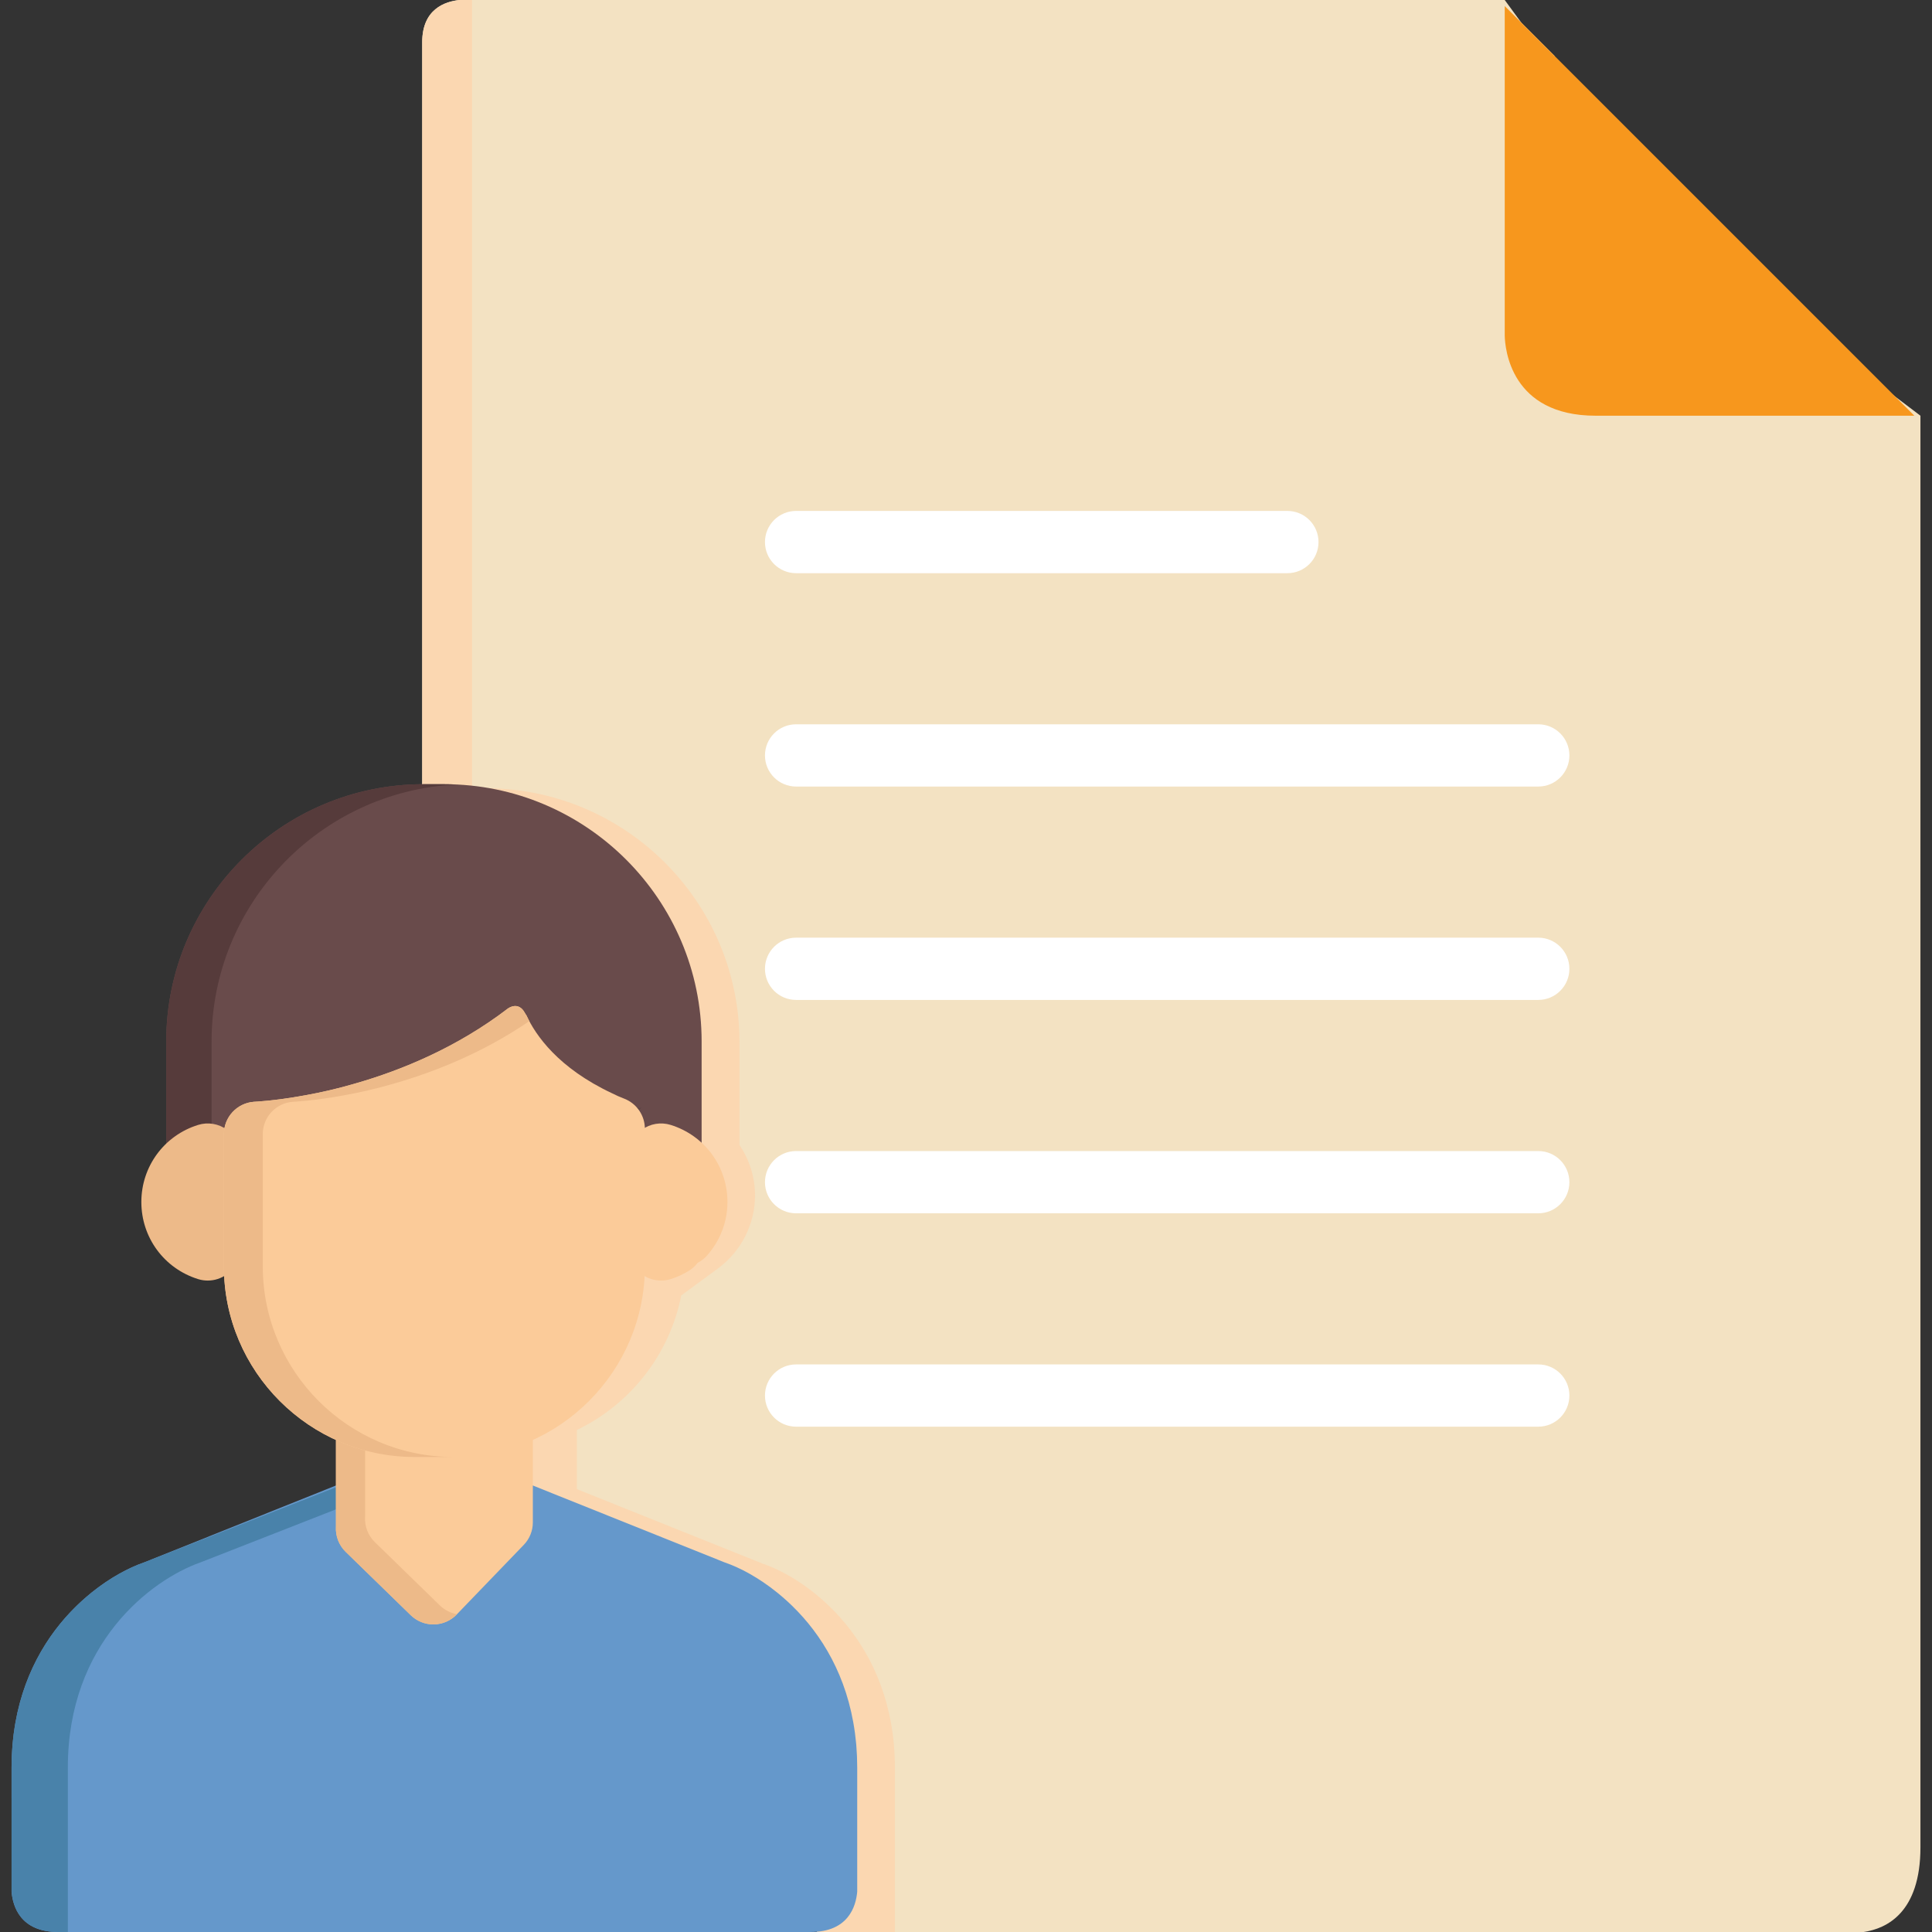 <?xml version="1.0" encoding="iso-8859-1"?>
<!-- Generator: Adobe Illustrator 19.0.0, SVG Export Plug-In . SVG Version: 6.00 Build 0)  -->
<svg version="1.1" id="Layer_1" xmlns="http://www.w3.org/2000/svg" xmlns:xlink="http://www.w3.org/1999/xlink" x="0px" y="0px"
	 viewBox="0 0 512.002 512.002" style="enable-background:new 0 0 512.002 512.002;" xml:space="preserve">
<rect x="0" y="0" width="512.002" height="512.002" fill="#333333" stroke="none"/>
<g>
	<polygon style="fill:#F3E2C2;" points="398.771,1.61 398.771,110.169 411.972,110.169 411.972,14.811 	"/>
	<path style="fill:#F3E2C2;" d="M442.68,59.987L398.771,0h-276.98c-3.911,0.394-9.902,2.427-9.902,11.2v197.676h3.554
		c0.891,0,1.773,0.026,2.652,0.067c35.9,1.4,64.675,31.027,64.675,67.26v27.237c2.661,3.937,4.117,8.564,4.117,13.383
		c0,7.586-3.662,14.805-9.796,19.316l-9.756,7.173c-3.1,15.745-13.561,28.877-27.645,35.645v15.688l49.204,19.732
		c12.13,4.1,35.069,20.685,35.069,54.181v43.444h269.891c6.156-0.889,15.085-5.16,15.085-22.461V110.169L442.68,59.987z"/>
</g>
<path style="fill:#FBD7B1;" d="M202.096,414.375l-49.204-19.732v-15.688c14.084-6.768,24.545-19.901,27.645-35.645l9.756-7.173
	c6.134-4.511,9.796-11.73,9.796-19.316c0-4.819-1.456-9.446-4.117-13.383v-27.237c0-36.233-28.775-65.859-64.675-67.26
	c-0.879-0.04-1.762-0.067-2.652-0.067h-3.554V0h-3.299c-3.911,0.394-9.902,2.427-9.902,11.2v197.676h3.554
	c0.891,0,1.773,0.026,2.652,0.067c35.9,1.4,64.675,31.027,64.675,67.26v27.237c2.661,3.937,4.117,8.564,4.117,13.383
	c0,7.586-9.856,10.898-15.99,15.41l-3.562,11.079c-3.1,15.745-13.561,28.877-27.645,35.645v15.688l49.204,19.732
	c12.13,4.1,35.069,20.685,35.069,54.181l-7.53,43.444h20.73v-43.445C237.165,435.059,214.228,418.475,202.096,414.375z"/>
<g>
	<path style="fill:#FFFFFF;" d="M341.17,151.901H210.974c-4.558,0-8.25-3.693-8.25-8.25s3.693-8.25,8.25-8.25H341.17
		c4.558,0,8.25,3.693,8.25,8.25C349.421,148.208,345.728,151.901,341.17,151.901z"/>
	<path style="fill:#FFFFFF;" d="M407.657,208.446H210.974c-4.558,0-8.25-3.693-8.25-8.25s3.693-8.25,8.25-8.25h196.684
		c4.558,0,8.25,3.693,8.25,8.25C415.908,204.754,412.214,208.446,407.657,208.446z"/>
	<path style="fill:#FFFFFF;" d="M407.657,264.993H210.974c-4.558,0-8.25-3.693-8.25-8.25c0-4.558,3.693-8.25,8.25-8.25h196.684
		c4.558,0,8.25,3.693,8.25,8.25C415.908,261.299,412.214,264.993,407.657,264.993z"/>
	<path style="fill:#FFFFFF;" d="M407.657,321.54H210.974c-4.558,0-8.25-3.693-8.25-8.25c0-4.556,3.693-8.25,8.25-8.25h196.684
		c4.558,0,8.25,3.694,8.25,8.25C415.908,317.848,412.214,321.54,407.657,321.54z"/>
	<path style="fill:#FFFFFF;" d="M407.657,378.086H210.974c-4.558,0-8.25-3.694-8.25-8.25c0-4.558,3.693-8.25,8.25-8.25h196.684
		c4.558,0,8.25,3.693,8.25,8.25C415.908,374.394,412.214,378.086,407.657,378.086z"/>
</g>
<path style="fill:#6598CB;" d="M227.172,468.404c0-0.906-0.023-1.792-0.056-2.678c-0.007-0.123-0.004-0.251-0.013-0.375
	c-0.015-0.447-0.054-0.884-0.081-1.327c-0.034-0.562-0.06-1.13-0.107-1.684c-0.022-0.231-0.055-0.457-0.074-0.685
	c-0.074-0.757-0.151-1.51-0.25-2.245c-0.004-0.063-0.018-0.124-0.027-0.187c-2.019-15.1-8.894-26.131-16.623-33.644
	c-0.035-0.039-0.07-0.072-0.108-0.108c-0.406-0.391-0.809-0.776-1.218-1.147c-0.202-0.188-0.406-0.363-0.611-0.541
	c-0.235-0.212-0.474-0.426-0.711-0.627c-0.391-0.34-0.784-0.664-1.178-0.985c-0.043-0.036-0.086-0.072-0.132-0.107
	c-4.957-4.009-9.918-6.617-13.81-7.963c-0.014-0.004-0.031-0.014-0.051-0.018l-0.101-0.037c-0.011-0.002-0.023-0.008-0.039-0.013
	l-51.064-20.473l-12.756,13.239l-13.046,12.708l-13.047-12.708L89.316,393.56l-51.067,20.473c-0.01,0.005-0.025,0.011-0.036,0.013
	l-0.103,0.037c-0.014,0.003-0.034,0.013-0.048,0.018c-3.893,1.348-8.853,3.956-13.814,7.963c-0.041,0.034-0.088,0.069-0.124,0.107
	c-0.394,0.319-0.791,0.645-1.181,0.985c-0.239,0.202-0.477,0.415-0.711,0.627c-0.207,0.178-0.408,0.353-0.611,0.541
	c-0.41,0.372-0.812,0.757-1.22,1.147c-0.036,0.035-0.069,0.069-0.109,0.108c-7.726,7.513-14.601,18.544-16.622,33.644
	c-0.01,0.063-0.02,0.124-0.03,0.187c-0.097,0.735-0.171,1.488-0.245,2.245c-0.02,0.229-0.054,0.454-0.072,0.685
	c-0.05,0.554-0.077,1.123-0.11,1.684c-0.028,0.442-0.067,0.88-0.085,1.327c-0.006,0.123-0.003,0.251-0.009,0.375
	c-0.033,0.886-0.057,1.77-0.057,2.677v8.116h0.002v24.803C3.395,505.194,5.398,512,15.41,512h12.202h175.011h12.204
	c10.008,0,12.008-6.807,12.346-10.677V476.52l0,0v-8.116H227.172z"/>
<path style="fill:#4982AA;" d="M89.068,394.134l-50.8,19.896l-0.16,0.055c-13.014,4.643-35.045,21.309-35.045,54.319v32.919
	C3.394,505.194,5.397,512,15.409,512h2.571v-43.596c0-33.01,22.033-49.676,35.048-54.319l0.156-0.055l40.155-15.725L89.068,394.134z
	"/>
<path style="fill:#694B4B;" d="M117.746,207.823h-5.506c-37.601,0-68.188,30.592-68.188,68.19v9.096v8.512v14.383
	c0,0,15.524-1.54,17.433-9.069l-0.01-0.007c0.657-0.712,1.205-1.528,1.593-2.432c8.807-0.267,49.941-0.587,73.436-28.959
	c2.803,8.2,12.286,23.729,30.536,28.62c0.372,0.99,0.935,1.882,1.614,2.656l-0.151,0.122c1.909,7.529,17.436,9.069,17.436,9.069
	v-14.44v-8.455v-9.096C185.938,238.414,155.344,207.823,117.746,207.823z M169.158,294.039l0.658-0.475h0.09l-1.068,0.791
	L169.158,294.039z M168.824,294.242l0.073-0.229l0.232-0.449h0.09l-0.271,0.563L168.824,294.242z M167.017,295.643l-0.025-0.035
	l1.68-1.217l-0.397,0.384l-1.229,0.909L167.017,295.643z M168.403,295.248l-0.527,1.089c-0.006-0.002-0.006-0.002-0.009-0.002
	l-0.074-0.035c-0.011-0.004-0.025-0.014-0.036-0.022l0.861-1.704l0.023-0.022L168.403,295.248z"/>
<path style="fill:#563B3B;" d="M56.07,293.621v-8.512v-9.096c0-36.508,28.842-66.4,64.934-68.107
	c-1.081-0.052-2.167-0.083-3.259-0.083h-5.506c-37.601,0-68.188,30.592-68.188,68.19v9.096v8.512v14.383
	c0,0,6.859-0.683,12.019-3.351C56.07,304.654,56.07,293.621,56.07,293.621z"/>
<path style="fill:#FBCB99;" d="M177.748,298.118c-2.609-0.813-5.443-0.339-7.644,1.276c-2.197,1.621-3.498,4.189-3.498,6.919v24.467
	c0,2.728,1.297,5.296,3.498,6.913c1.493,1.099,3.28,1.671,5.088,1.671c0.857,0,1.719-0.126,2.552-0.389
	c1.646-0.513,3.267-1.251,4.808-2.198c0.904-0.557,1.704-1.279,2.346-2.127c0.947-0.488,1.799-1.148,2.502-1.947
	c3.468-3.921,5.383-8.949,5.383-14.16C192.782,309.131,186.741,300.921,177.748,298.118z"/>
<path style="fill:#EDBA89;" d="M60.133,299.394c-2.198-1.615-5.036-2.089-7.642-1.277c-8.99,2.804-15.033,11.014-15.033,20.427
	c0,9.42,6.044,17.627,15.033,20.431c0.836,0.262,1.697,0.389,2.557,0.389c1.808,0,3.593-0.572,5.086-1.671
	c2.202-1.618,3.5-4.185,3.5-6.913v-24.468C63.632,303.583,62.335,301.016,60.133,299.394z"/>
<path style="fill:#FBCB99;" d="M138.561,373.43c-1.687-1.615-3.951-2.461-6.305-2.375l-0.295,0.015
	c-0.523,0.018-1.044,0.083-1.553,0.197c-3.32,0.737-6.697,1.112-10.038,1.112h-10.496c-3.444,0-6.918-0.394-10.337-1.176
	c-2.552-0.59-5.226,0.019-7.267,1.648c-2.045,1.63-3.237,4.103-3.237,6.716v24.976l-0.004,0.084
	c-0.138,2.478,0.805,4.894,2.58,6.626l17.254,16.802c1.605,1.564,3.753,2.432,5.99,2.432c0.045,0,0.091,0,0.138,0
	c2.284-0.039,4.46-0.981,6.044-2.628l17.772-18.45c1.542-1.598,2.403-3.732,2.403-5.951v-23.822
	C141.205,377.291,140.252,375.05,138.561,373.43z"/>
<path style="fill:#EDBA89;" d="M116.585,425.476l-17.251-16.801c-1.779-1.73-2.718-4.147-2.583-6.626l0.01-0.084V376.99
	c0-2.196,0.847-4.286,2.331-5.867c-2.417-0.419-4.897,0.198-6.825,1.727c-2.045,1.63-3.237,4.103-3.237,6.716v24.976l-0.004,0.084
	c-0.138,2.478,0.805,4.894,2.58,6.626l17.254,16.802c1.605,1.564,3.753,2.432,5.99,2.432c0.045,0,0.091,0,0.138,0
	c2.284-0.039,4.46-0.981,6.044-2.628l0.075-0.08C119.417,427.484,117.834,426.692,116.585,425.476z"/>
<path style="fill:#FBCB99;" d="M165.312,291.111c-1.038-0.387-2.019-0.837-2.975-1.318c-14.427-6.731-20.415-15.485-22.825-20.711
	c-0.146-0.197-0.287-0.413-0.436-0.686c-1.726-3.17-4.412-1.164-4.412-1.164l-0.009-0.007
	c-13.475,10.335-28.19,16.378-40.426,19.893c-4.761,1.407-9.324,2.426-13.45,3.165c-8.2,1.505-13.473,1.702-13.473,1.702
	c-4.489,0.326-7.969,4.062-7.969,8.566v35.034c0,27.864,22.668,50.532,50.534,50.532h10.496c27.86,0,50.532-22.668,50.532-50.532
	v-36.43C170.9,295.569,168.672,292.363,165.312,291.111z"/>
<path style="fill:#EDBA89;" d="M69.641,335.586v-35.034c0-4.504,3.477-8.24,7.967-8.566c0,0,5.275-0.197,13.473-1.702
	c4.13-0.739,8.688-1.758,13.457-3.165c10.823-3.113,23.596-8.209,35.733-16.507c-0.284-0.534-0.536-1.044-0.76-1.53
	c-0.146-0.197-0.287-0.413-0.436-0.686c-1.726-3.17-4.412-1.164-4.412-1.164l-0.009-0.007
	c-13.475,10.335-28.19,16.378-40.426,19.893c-4.761,1.407-9.324,2.426-13.45,3.165c-8.2,1.505-13.473,1.702-13.473,1.702
	c-4.489,0.326-7.969,4.062-7.969,8.566v35.034c0,27.864,22.668,50.532,50.534,50.532h10.295
	C92.311,386.117,69.641,363.45,69.641,335.586z"/>
<path style="fill:#F7971D;" d="M422.879,110.169h84.451L398.771,1.61v87.309C398.84,92.256,400.265,110.169,422.879,110.169z"/>
<g>
</g>
<g>
</g>
<g>
</g>
<g>
</g>
<g>
</g>
<g>
</g>
<g>
</g>
<g>
</g>
<g>
</g>
<g>
</g>
<g>
</g>
<g>
</g>
<g>
</g>
<g>
</g>
<g>
</g>
</svg>

